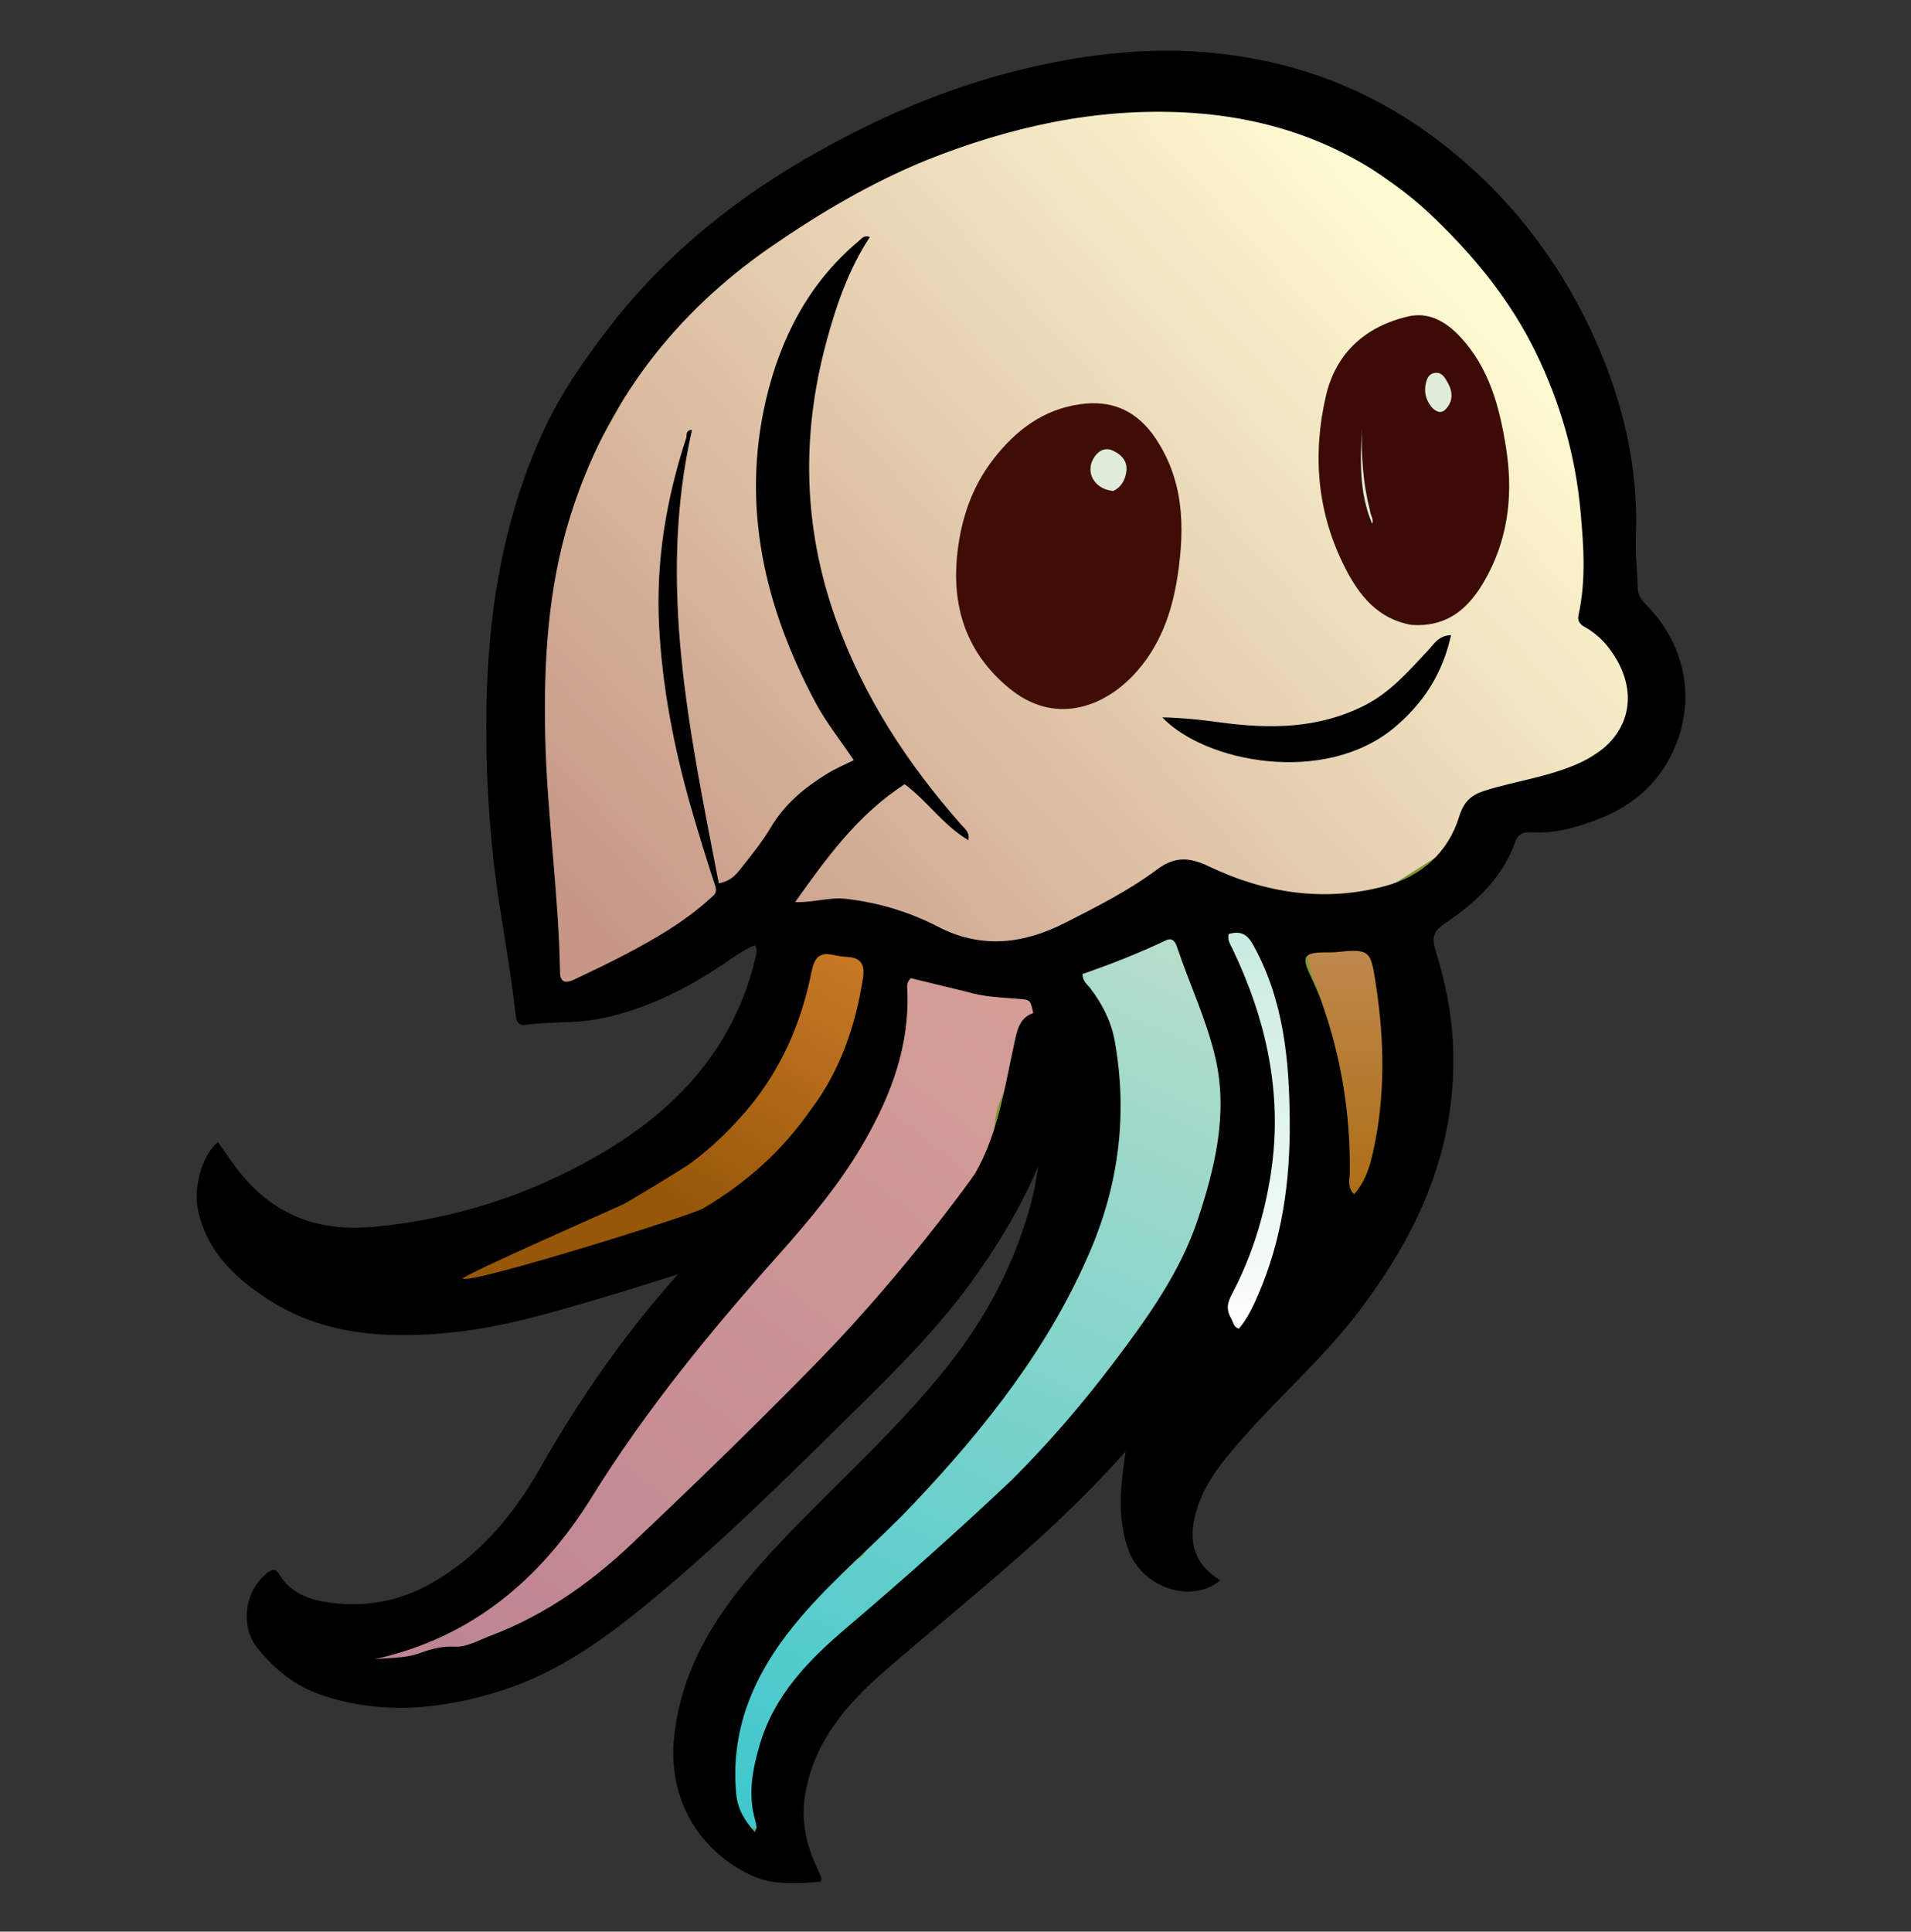 <?xml version="1.0" encoding="utf-8"?>
<svg viewBox="0.205 -0.521 688.485 695.8" xmlns="http://www.w3.org/2000/svg">
  <rect x="0.205" y="-0.521" width="688.485" height="695.8" fill="#333333" stroke="none"/>
  <defs>
    <linearGradient gradientUnits="userSpaceOnUse" x1="305.427" y1="-165.209" x2="305.427" y2="165.654" id="gradient-0" gradientTransform="matrix(0.674, 0.738, -0.859, 0.784, 70.908, -218.812)">
      <stop offset="0" style="stop-color: rgb(254, 251, 210);"/>
      <stop offset="1" style="stop-color: rgb(198, 151, 133);"/>
    </linearGradient>
    <linearGradient gradientUnits="userSpaceOnUse" x1="193.437" y1="135.009" x2="193.437" y2="243.579" id="gradient-1" gradientTransform="matrix(0.859, 0.513, -0.521, 0.872, 126.944, -76.249)">
      <stop offset="0" style="stop-color: rgb(201, 122, 39);"/>
      <stop offset="1" style="stop-color: rgb(151, 87, 9);"/>
    </linearGradient>
    <linearGradient gradientUnits="userSpaceOnUse" x1="171.873" y1="149.733" x2="171.873" y2="406.103" id="gradient-2" gradientTransform="matrix(0.787, 0.617, -0.793, 1.011, 257.836, -113.378)">
      <stop offset="0" style="stop-color: rgb(213, 159, 151);"/>
      <stop offset="1" style="stop-color: rgb(189, 132, 147);"/>
    </linearGradient>
    <linearGradient gradientUnits="userSpaceOnUse" x1="268.569" y1="136.286" x2="268.569" y2="458.056" id="gradient-3" gradientTransform="matrix(0.905, 0.426, -0.498, 1.056, 180.711, -131.827)">
      <stop offset="0" style="stop-color: rgb(189, 223, 202);"/>
      <stop offset="1" style="stop-color: rgb(60, 199, 204);"/>
    </linearGradient>
    <linearGradient gradientUnits="userSpaceOnUse" x1="370.883" y1="127.271" x2="370.883" y2="283.096" id="gradient-4">
      <stop offset="0" style="stop-color: rgb(196, 233, 222);"/>
      <stop offset="1" style="stop-color: rgb(255, 255, 252);"/>
    </linearGradient>
    <linearGradient gradientUnits="userSpaceOnUse" x1="403.197" y1="133.394" x2="403.197" y2="235.111" id="gradient-5">
      <stop offset="0" style="stop-color: rgb(192, 139, 83);"/>
      <stop offset="1" style="stop-color: rgb(172, 109, 18);"/>
    </linearGradient>
  </defs>
  <g style="pointer-events: none;" transform="matrix(1.009, 0, 0, 1.009, 81.209, 196.948)">
    <title>Mątwa</title>
    <path stroke="rgb(254,0,0)" stroke-width="0" d="M 299.485 -165.206 C 303.945 -165.442 387.596 -150.387 392.87 -148.068 C 396.21 -146.6 450.656 -107.37 451.908 -105.442 C 452.958 -103.827 489.582 -34.319 489.379 -32.389 C 489.124 -29.974 507.858 61.93 505.718 63.683 C 503.603 65.415 405.843 129.522 402.311 129.765 C 397.777 130.076 274.126 145.009 269.421 143.417 C 265.225 141.998 196.337 127.76 194.407 124.9 C 192.733 122.417 237.113 85.697 237.687 83.073 C 238.248 80.505 117.636 166.992 119.248 165.638 C 119.47 165.452 99.244 89.325 106.563 29.371 C 112.442 -18.791 146.398 -50.952 145.102 -66.996 C 143.533 -86.415 189.184 -97.818 197.578 -113.792 C 219.88 -156.232 298.474 -165.153 299.485 -165.206 Z" style="stroke: rgb(129, 151, 57); stroke-width: 2px; fill: url(#gradient-0);">
      <title>Głowa tło</title>
    </path>
    <path stroke="rgb(254,0,0)" stroke-width="0" d="M 313.137 -38.562 C 314.914 -39.031 317.686 -39.215 319.672 -38.562 C 321.685 -37.901 323.938 -36.69 325.119 -34.568 C 326.589 -31.923 327.276 -25.929 326.571 -22.949 C 326.005 -20.558 324.513 -18.665 322.577 -17.503 C 320.422 -16.209 316.389 -15.437 313.863 -16.051 C 311.463 -16.633 308.981 -18.509 307.69 -20.771 C 306.248 -23.299 305.734 -28.2 306.238 -30.937 C 306.654 -33.196 308.236 -35.087 309.506 -36.383 C 310.586 -37.485 311.643 -38.167 313.137 -38.562 Z M 433.972 -67.754 C 437.199 -67.422 442.656 -64.528 444.501 -61.582 C 446.266 -58.764 446.122 -53.514 445.227 -50.689 C 444.47 -48.296 442.489 -46.393 440.507 -45.243 C 438.504 -44.079 435.554 -43.307 433.246 -43.79 C 430.823 -44.298 427.976 -46.337 426.347 -48.51 C 424.656 -50.768 423.395 -54.443 423.442 -57.225 C 423.487 -59.878 424.592 -63.094 426.347 -64.849 C 428.102 -66.604 431.225 -68.036 433.972 -67.754 Z M 405.796 -49.019 C 408.309 -48.852 413.472 -48.227 416.326 -44.299 C 420.959 -37.92 426.1 -13.146 425.04 -6.538 C 424.499 -3.166 422.301 -2.242 420.32 -1.091 C 418.316 0.072 415.447 0.81 413.058 0.361 C 410.479 -0.124 407.607 -1.732 405.433 -4.359 C 402.653 -7.719 400.255 -13.797 398.898 -19.609 C 397.363 -26.181 396.113 -37.456 397.445 -42.12 C 398.289 -45.075 400.608 -46.422 402.165 -47.566 C 403.385 -48.462 404.166 -49.127 405.796 -49.019 Z" style="stroke: rgb(129, 151, 57); stroke-width: 2px; fill: rgb(224, 236, 218);">
      <title>białka</title>
    </path>
    <path opacity="1" stroke="none" d="M 331.223 -40.792 C 342.48 -25.18 342.886 -7.948 340.214 9.733 C 338.217 22.945 333.94 35.19 324.502 45.221 C 313.347 57.076 295.995 63.182 279.973 49.927 C 264.688 37.282 259.354 20.761 261.597 1.353 C 263.005 -10.825 266.874 -22.033 274.381 -31.749 C 282.345 -42.056 292.196 -49.605 305.605 -51.432 C 316.083 -52.86 324.602 -49.608 331.223 -40.792 M 317.235 -20.433 C 320.055 -21.763 321.388 -24.26 321.858 -27.092 C 322.497 -30.949 320.209 -33.445 316.996 -34.876 C 314.119 -36.157 311.727 -34.623 310.255 -32.216 C 307.145 -27.128 310.424 -21.037 317.235 -20.433 Z" style="fill: rgb(63, 13, 6);">
      <title>Oko lewe</title>
    </path>
    <path opacity="1" stroke="none" d="M 423.648 27.366 C 411.472 25.206 404.957 16.648 400.055 7.1 C 390.028 -12.43 388.24 -33.35 393.183 -54.495 C 396.738 -69.703 407.248 -79.145 422.42 -82.724 C 429.912 -84.492 436.046 -80.853 441.065 -75.5 C 451.446 -64.428 455.124 -50.5 457.438 -36.07 C 459.951 -20.401 458.546 -5.107 451.17 9.075 C 445.577 19.828 437.921 28.396 423.648 27.366 M 430.909 -50.324 C 432.469 -48.666 434.326 -47.829 436.06 -49.754 C 438.592 -52.566 438.474 -55.84 436.69 -59.013 C 435.646 -60.871 434.573 -63.023 431.85 -62.546 C 429.949 -62.213 429.185 -60.565 428.84 -58.93 C 428.236 -56.069 428.542 -53.295 430.909 -50.324 M 408.879 -13.481 C 406.415 -22.996 405.754 -32.703 406.016 -42.508 C 405.414 -31.113 404.992 -19.736 409.656 -8.718 C 410.297 -10.377 409.124 -11.465 408.879 -13.481 Z" style="fill: rgb(60, 11, 5);">
      <title>Oko prawe</title>
    </path>
    <path fill="#000000" opacity="1" stroke="none" d="M 417.421 64.176 C 392.414 84.794 349.936 76.397 334.722 60.385 C 341.976 60.545 348.742 61.266 355.498 62.193 C 373.218 64.625 390.62 64.453 407.072 56.065 C 416.352 51.334 422.953 43.592 429.878 36.18 C 431.84 34.081 433.352 31.236 437.833 31.012 C 434.823 44.688 428.015 55.348 417.421 64.176 Z">
      <title>Usta</title>
    </path>
    <g>
      <title>Nogi</title>
      <path stroke="rgb(254,0,0)" stroke-width="0" d="M 215.326 135.442 C 217.607 134.86 219.893 134.869 222.2 135.442 C 224.718 136.068 227.939 137.651 229.81 139.37 C 231.497 140.919 232.508 142.909 233.247 145.016 C 234.021 147.224 234.835 148.959 234.229 152.381 C 233.192 158.23 225.403 170.823 222.936 178.404 C 220.947 184.516 222.201 188.599 219.499 194.606 C 215.956 202.484 203.844 218.192 200.842 221.365 C 199.799 222.467 199.349 222.225 198.878 222.593 C 198.535 222.86 198.51 223.02 198.141 223.329 C 197.554 223.822 196.013 224.64 195.441 225.293 C 195.009 225.785 195.421 225.971 194.704 226.766 C 192.657 229.035 182.125 238.356 177.029 241.005 C 173.339 242.922 101.229 267.585 97.827 267.101 C 93.982 266.554 80.997 265.729 78.603 262.528 C 76.331 259.492 78.392 256.616 79.231 252.8 C 80.141 248.658 157.409 217.208 161.317 213.018 C 166.171 207.813 175.605 202.209 180.711 196.57 C 185.196 191.617 188.498 187.024 191.022 181.349 C 193.645 175.452 193.327 168.379 195.932 161.71 C 198.782 154.41 204.061 143.523 207.961 139.37 C 210.461 136.708 212.86 136.071 215.326 135.442 Z" style="stroke: rgb(129, 151, 57); stroke-width: 2px; fill: url(#gradient-1);">
        <title>1</title>
      </path>
      <path stroke="rgb(254,0,0)" stroke-width="0" d="M 248.803 149.771 C 254.833 149.35 276.039 152.499 283.172 154.681 C 287.371 155.965 289.499 157.442 291.274 159.1 C 292.645 160.38 293.219 161.536 293.729 163.273 C 294.348 165.382 294.934 168.531 294.22 171.129 C 293.425 174.019 290.052 178.049 288.573 179.721 C 287.694 180.715 287.308 180.194 286.364 181.44 C 284.273 184.197 279.234 192.91 277.035 199.606 C 274.693 206.736 276.347 215.513 273.107 223.174 C 269.547 231.593 259.089 240.972 255.431 247.723 C 252.818 252.545 252.756 256.865 251.012 259.998 C 249.628 262.484 248.616 263.41 246.348 265.644 C 243.039 268.904 235.173 274.414 231.864 277.673 C 229.596 279.908 229.636 280.91 227.2 283.32 C 223.234 287.241 214.265 293.339 208.296 299.277 C 202.132 305.409 196.287 314.286 190.866 319.653 C 186.433 324.043 179.95 328.383 178.346 329.964 C 177.775 330.527 178.143 330.369 177.61 330.946 C 176.175 332.497 169.681 338.144 167.053 341.011 C 165.076 343.169 163.836 345.533 162.634 346.657 C 161.87 347.373 161.142 347.517 160.671 347.885 C 160.328 348.152 160.201 348.279 159.934 348.621 C 159.566 349.093 159.238 350.053 158.707 350.585 C 158.175 351.117 157.214 351.445 156.743 351.813 C 156.4 352.08 156.538 352.071 156.006 352.549 C 154.391 354.002 147.455 360.628 143.24 363.351 C 139.526 365.751 135.36 366.017 132.193 368.506 C 128.952 371.054 126.871 375.665 124.092 378.572 C 121.54 381.241 119.84 382.974 116.236 385.446 C 111.249 388.865 103.857 393.502 95.614 396.738 C 85.78 400.6 67.537 406.625 60.263 406.067 C 56.048 405.744 54.005 403.609 52.162 401.403 C 50.359 399.244 49.03 395.926 49.216 393.056 C 49.416 389.966 50.362 386.285 53.88 383.482 C 59.385 379.095 76.708 376.6 84.813 373.171 C 91.014 370.547 95.483 368.11 99.542 365.315 C 103.037 362.909 104.964 361.139 108.135 357.705 C 112.341 353.148 120.443 341.347 122.373 339.293 C 122.968 338.659 122.765 339.309 123.355 338.556 C 125.676 335.596 136.318 315.404 142.504 306.151 C 147.804 298.222 152.458 291.409 157.97 285.775 C 162.993 280.64 169.629 277.871 173.927 273.255 C 177.915 268.971 181.758 260.991 183.256 259.261 C 183.782 258.654 183.642 259.089 184.238 258.525 C 185.972 256.884 192.793 248.893 196.267 245.514 C 198.963 242.891 201.053 241.902 203.387 239.376 C 206.057 236.486 209.902 230.259 211.242 228.82 C 211.761 228.263 211.705 228.683 212.224 228.084 C 213.674 226.413 218.63 220.145 221.062 214.827 C 223.879 208.668 224.519 200.271 227.445 192.732 C 230.605 184.589 238.812 173.123 239.72 167.692 C 240.228 164.649 237.837 163.64 238.247 161.309 C 238.753 158.429 241.827 153.601 243.893 151.735 C 245.428 150.348 245.962 149.969 248.803 149.771 Z" style="stroke: rgb(129, 151, 57); stroke-width: 2px; fill: url(#gradient-2);">
        <title>2</title>
      </path>
      <path stroke="rgb(254,0,0)" stroke-width="0" d="M 327.852 136.809 C 331.618 135.835 334.539 136.349 337.181 137.3 C 339.628 138.18 341.963 139.749 343.318 141.964 C 344.084 143.214 344.711 144.967 345.076 146.777 C 347.112 147.527 348.834 148.114 350.585 150.9 C 353.836 156.075 357.936 171.497 359.423 180.85 C 360.752 189.209 360.589 196.742 359.914 204.418 C 359.25 211.956 357.918 217.133 355.495 226.512 C 352.033 239.913 345.43 265.364 339.292 279.048 C 334.504 289.725 328.545 297.767 323.581 304.089 C 319.734 308.987 314.74 313.146 312.533 315.136 C 311.424 316.136 311.202 316.027 310.324 316.854 C 309.061 318.045 307.34 320.557 305.66 322.01 C 304.055 323.397 302.172 323.541 300.504 325.447 C 298.197 328.083 297.004 335.396 293.876 337.721 C 291.034 339.834 286.163 340.279 283.074 339.685 C 281.679 339.417 280.299 338.872 279.068 338.084 C 277.597 340.864 276.356 343.232 275.807 344.006 C 275.379 344.61 275.599 344.24 275.071 344.743 C 273.419 346.316 266.657 351.941 261.814 357.017 C 255.832 363.288 247.951 374.95 241.929 380.339 C 237.415 384.38 233.344 384.753 229.409 388.441 C 224.925 392.642 218.842 402.955 216.889 404.889 C 216.217 405.553 216.232 404.846 215.661 405.625 C 213.85 408.099 207.646 421.539 205.351 429.193 C 203.238 436.237 203.671 445.347 201.914 449.814 C 200.778 452.702 199.863 454.124 197.74 455.461 C 195.193 457.064 190.144 458.524 186.938 457.915 C 183.877 457.335 180.502 454.647 178.837 452.269 C 177.299 450.073 177.146 447.27 176.873 444.413 C 176.573 441.265 176.67 438.18 177.364 434.102 C 178.267 428.802 179.952 421.943 182.765 414.954 C 186.137 406.577 193.482 392.129 197.249 387.213 C 199.274 384.57 200.334 385.268 202.405 383.04 C 205.691 379.503 210.453 370.205 214.925 366.101 C 218.72 362.617 225.213 360.484 226.954 358.981 C 227.716 358.324 227.121 358.515 227.936 357.508 C 230.711 354.08 250.237 331.992 253.222 329.276 C 254.027 328.544 254.122 328.867 254.449 328.54 C 254.777 328.213 254.764 327.791 255.186 327.312 C 255.834 326.577 257.32 326.142 258.377 324.612 C 260.03 322.221 261.258 316.234 263.287 312.828 C 265.162 309.682 268.177 306.33 269.916 304.727 C 270.998 303.729 271.807 304.247 272.616 303.008 C 274.044 300.824 273.698 294.733 276.053 290.243 C 278.994 284.635 288.796 274.321 290.537 272.322 C 291.042 271.742 290.827 272.149 291.274 271.585 C 292.647 269.851 298.285 263.42 301.093 257.346 C 304.601 249.761 307.542 240.153 309.44 228.378 C 311.864 213.34 314.839 183.655 312.386 172.896 C 311.011 166.865 306.235 165.479 305.021 162.095 C 304.031 159.332 304.074 156.626 304.53 154.239 C 304.961 151.987 305.291 150.244 307.476 148.101 C 311.05 144.597 322.424 138.211 327.852 136.809 Z" style="stroke: rgb(129, 151, 57); stroke-width: 2px; fill: url(#gradient-3);">
        <title>3</title>
      </path>
      <path stroke="rgb(254,0,0)" stroke-width="0" d="M 366.64 127.284 C 369.741 127.454 374.212 128.063 377.197 131.948 C 382.04 138.251 385.362 155.954 387.507 169.263 C 389.801 183.489 390.57 200.573 389.962 214.925 C 389.397 228.279 386.812 242.753 384.561 252.731 C 382.856 260.294 380.939 266.017 378.67 270.898 C 376.825 274.865 375.379 278.469 372.532 280.472 C 369.716 282.454 364.936 283.535 361.73 282.927 C 358.669 282.346 355.294 279.658 353.629 277.281 C 352.091 275.085 351.384 273.071 351.665 269.425 C 352.124 263.481 358.329 253.155 360.503 243.402 C 362.967 232.349 365.007 216.195 364.922 206.087 C 364.857 198.332 362.443 192.905 361.976 186.939 C 361.552 181.521 362.84 177.597 361.976 171.718 C 360.889 164.319 355.541 151.649 354.611 145.696 C 354.044 142.065 353.85 140.398 354.611 137.84 C 355.436 135.068 357.606 131.496 359.767 129.738 C 361.703 128.163 364.059 127.142 366.64 127.284 Z" style="stroke: rgb(129, 151, 57); stroke-width: 2px; fill: url(#gradient-4);">
        <title>4</title>
      </path>
      <path stroke="rgb(254,0,0)" stroke-width="0" d="M 396.432 133.552 C 398.718 133.174 401.557 133.486 403.721 134.34 C 405.849 135.179 407.844 136.826 409.336 138.575 C 410.836 140.335 411.56 141.537 412.685 144.879 C 414.693 150.844 417.512 167.112 418.792 174.627 C 419.684 179.865 420.072 181.912 420.368 186.842 C 420.751 193.219 420.543 203.562 420.368 210.285 C 420.224 215.818 420.104 221.621 419.58 224.667 C 419.275 226.443 419.052 227.031 418.398 228.213 C 417.652 229.56 416.449 231.183 415.147 232.252 C 413.853 233.314 412.204 234.157 410.616 234.616 C 409.05 235.068 407.369 235.238 405.691 235.01 C 403.894 234.765 401.654 233.927 400.175 233.04 C 398.882 232.264 397.989 231.4 397.121 230.183 C 396.143 228.812 395.201 227.014 394.757 225.061 C 394.26 222.874 394.56 221.232 394.56 217.575 C 394.561 211.257 395.86 197.628 395.151 188.221 C 394.472 179.206 392.344 169.134 390.62 162.216 C 389.301 156.923 386.98 152.549 386.286 149.411 C 385.83 147.346 385.709 146.263 385.892 144.682 C 386.081 143.046 386.714 141.157 387.468 139.757 C 388.161 138.469 388.868 137.465 390.128 136.507 C 391.67 135.334 394.192 133.922 396.432 133.552 Z" style="stroke: rgb(129, 151, 57); stroke-width: 2px; fill: url(#gradient-5);">
        <title>5</title>
      </path>
    </g>
    <path opacity="1" stroke="none" d="M 438.649 183.049 C 438.665 217.245 425.065 245.752 405.249 272.017 C 392.645 288.723 376.83 302.432 363.128 318.1 C 355.753 326.534 348.586 335.074 346.174 346.484 C 344.112 356.24 347.113 363.43 355.459 368.454 C 345.228 377.019 327.45 371.168 322.604 357.538 C 319.704 349.381 319.487 340.915 320.356 332.393 C 320.653 329.481 321.095 326.584 321.63 322.453 C 295.43 352.136 264.95 375.427 236.027 400.462 C 222.255 412.383 210.451 425.797 207.229 444.77 C 205.687 453.85 207.404 462.266 211.161 470.453 C 211.784 471.811 212.41 473.169 212.977 474.55 C 213.084 474.811 212.921 475.182 212.817 476.045 C 204.464 476.687 195.893 477.455 188.031 473.8 C 168.966 464.938 158.076 446.103 160.427 424.269 C 163.502 395.715 179.534 374.925 198.166 355.132 C 218.127 333.927 240.137 314.686 258.289 291.741 C 272.338 273.982 282.542 254.39 288.209 232.469 C 289.201 228.635 289.786 224.695 290.41 220.741 C 284.19 235.254 276.133 248.718 266.928 261.45 C 254.884 278.109 240.407 292.672 225.82 307.04 C 202.093 330.413 178.449 353.921 152.796 375.211 C 136.481 388.751 119.263 401.323 98.774 407.831 C 77.506 414.585 55.827 416.768 34.1 409.265 C 24.818 406.06 17.513 400.011 11.545 392.489 C 5.316 384.637 7.184 372.257 14.953 365.945 C 16.674 364.547 18.1 364.07 19.421 366.31 C 23.485 373.205 30.547 375.484 37.548 376.426 C 50.348 378.149 62.573 375.922 74.082 369.299 C 91.308 359.387 103.255 344.82 112.878 327.902 C 126.825 303.382 142.885 280.366 161.8 259.186 C 152.863 261.97 143.908 264.89 134.875 267.548 C 117 272.806 99.172 278.208 80.477 280.033 C 57.632 282.262 35.354 281.034 15.476 268.191 C 3.896 260.709 -6.078 251.413 -9.435 237.004 C -11.377 228.671 -8.419 216.952 -2.454 212.008 C -0.262 215.091 1.858 218.212 4.117 221.228 C 16.471 237.724 32.675 244.186 53.355 242.248 C 82.27 239.539 109.169 230.785 133.963 216.348 C 161.137 200.526 181.63 178.594 189.309 146.855 C 189.696 145.257 190.449 143.7 189.22 141.727 C 185.096 143.397 181.568 146.114 177.906 148.556 C 164.497 157.498 150.322 164.577 134.367 167.878 C 125.476 169.717 116.436 168.872 107.545 170.151 C 104.381 170.606 104.029 168.533 103.774 166.24 C 102.343 153.366 100.144 140.608 98.141 127.816 C 94.843 106.768 93.377 85.503 93.339 64.251 C 93.274 27.879 98.188 -7.754 113.468 -41.244 C 119.783 -55.084 128.419 -67.504 137.772 -79.526 C 158.058 -105.598 183.23 -125.594 211.917 -141.628 C 234.576 -154.292 258.189 -164.428 283.413 -170.627 C 305.179 -175.976 327.345 -178.862 349.689 -177.084 C 380.145 -174.661 407.925 -164.659 432.635 -146.008 C 457.876 -126.957 476.513 -102.966 489.339 -74.336 C 499.4 -51.877 504.831 -28.383 503.812 -3.567 C 503.567 2.398 504.362 8.401 504.502 14.391 C 504.563 17.017 506.013 18.641 507.675 20.344 C 522.287 35.322 525.716 56.126 516.062 74.644 C 510.639 85.047 501.829 92.214 490.957 96.507 C 483.211 99.565 475.201 101.937 466.678 101.413 C 463.964 101.246 461.864 101.756 460.798 104.75 C 456.218 117.605 446.792 126.428 435.855 133.796 C 432.124 136.309 430.645 138.276 432.218 143.33 C 436.167 156.028 438.741 169.115 438.649 183.049 M 250.304 -138.445 C 230.79 -130.454 212.733 -119.816 195.416 -107.902 C 160.473 -83.863 135.977 -51.891 123.301 -11.285 C 115.375 14.103 113.817 40.303 114.384 66.744 C 114.991 95.049 119.213 123.114 119.684 151.42 C 119.751 155.469 122.209 155.182 124.809 153.951 C 130.832 151.101 136.858 148.243 142.759 145.152 C 153.545 139.5 164.062 133.411 173.164 125.174 C 174.521 123.946 175.941 123.145 175.141 120.697 C 172.092 111.371 169.166 101.998 166.464 92.565 C 160.361 71.264 156.16 49.586 155.041 27.431 C 153.886 4.576 157.644 -17.653 164.731 -39.349 C 165.057 -40.347 164.392 -42.199 166.81 -42.238 C 154.271 12.723 166.046 65.958 176.362 119.639 C 180.795 118.818 182.683 116.344 184.474 114.076 C 188.189 109.374 191.991 104.664 195.042 99.532 C 199.987 91.214 207.108 85.389 215.123 80.462 C 218.17 78.589 221.515 77.2 224.564 75.671 C 219.833 68.619 214.676 62.186 210.865 55.036 C 192.717 20.986 184.266 -14.988 193.293 -53.265 C 198.453 -75.146 208.573 -94.822 226.336 -109.654 C 227.343 -110.495 228.238 -111.931 230.319 -111.113 C 222.698 -99.505 218.353 -86.839 214.814 -73.77 C 205.764 -40.351 206.476 -7.324 218.159 25.348 C 228.06 53.036 243.847 77.143 263.229 99.045 C 264.352 100.313 265.999 101.405 265.489 104.241 C 256.419 98.839 250.809 90.239 242.737 84.249 C 226.062 95.043 214.802 110.592 203.633 126.319 C 210.075 126.603 215.756 124.471 221.866 125.183 C 233.44 126.532 244.372 129.818 254.646 135.124 C 270.116 143.114 285.072 141.342 300.029 133.74 C 311.326 127.998 322.693 122.28 332.834 114.71 C 339.253 109.918 344.462 110.296 351.391 113.605 C 371.496 123.207 392.802 126.456 414.52 120.555 C 427.105 117.135 436.739 108.737 440.698 95.927 C 442.365 90.534 444.891 88.123 449.932 86.542 C 461.959 82.772 474.68 81.413 486.108 75.503 C 500.472 68.074 505.054 53.838 497.015 39.834 C 494.245 35.009 490.588 30.917 485.658 28.176 C 483.831 27.16 482.866 25.991 483.353 23.794 C 486.058 11.595 485.188 -0.671 484.081 -12.96 C 482.27 -33.066 476.82 -52.115 467.934 -70.217 C 459.094 -88.225 446.721 -103.474 432.357 -117.388 C 407.403 -141.56 377.381 -153.712 343.096 -155.541 C 311.152 -157.245 280.579 -150.543 250.304 -138.445 M 281.211 332.414 C 294.163 319.448 306.073 305.638 317.166 291 C 329.32 274.963 341.188 258.416 347.451 239.516 C 353.517 221.209 358.278 201.796 353.7 181.997 C 350.548 168.366 344.451 155.662 340.02 142.421 C 339.403 140.574 338.379 138.86 336.019 139.983 C 326.292 144.611 316.278 148.547 306.251 152.006 C 306.223 154.607 307.945 155.68 309.012 157.082 C 313.314 162.735 316.484 168.908 317.746 175.93 C 322.345 201.531 319.32 226.421 309.268 250.213 C 294.611 284.904 271.617 313.937 245.963 341.084 C 232.921 354.885 218.188 366.993 205.805 381.429 C 190.205 399.615 180.301 419.909 182.586 444.712 C 183.083 450.108 185.566 454.208 189.208 458.298 C 189.638 457.377 189.904 457.08 189.878 456.811 C 189.8 455.993 189.685 455.163 189.451 454.378 C 186.675 445.048 188.353 436.087 191.047 426.987 C 196.281 409.313 208.572 396.828 221.896 385.492 C 241.94 368.439 261.584 350.976 281.211 332.414 M 264.79 158.314 C 258.058 156.682 251.325 155.05 244.945 153.504 C 243.356 155.052 243.615 156.46 243.673 157.742 C 244.556 177.255 238.094 194.704 228.642 211.305 C 220.019 226.452 208.847 239.773 197.352 252.667 C 173.16 279.804 150.219 307.778 131.006 338.77 C 112.87 368.025 88.127 388.951 53.582 396.585 C 58.969 396.096 64.631 396.272 69.571 394.467 C 73.849 392.904 77.558 391.916 82.254 392.135 C 86.435 392.329 90.777 389.791 94.99 388.197 C 115.365 380.488 132.697 367.835 147.901 352.925 C 148.513 352.325 182.689 320.3 213.5 288.523 C 242.763 258.342 267.149 224.527 267.947 223.131 C 276.148 208.78 278.462 192.338 281.949 176.423 C 282.921 171.987 283.776 167.602 288.661 165.947 C 287.61 161.209 287.606 161.25 283.377 160.872 C 277.422 160.339 271.395 160.315 264.79 158.314 M 209.223 200.46 C 219.798 186.442 225.235 170.388 227.878 153.242 C 228.493 149.252 227.488 146.28 222.736 145.954 C 220.92 145.829 219.085 145.631 217.316 145.22 C 212.134 144.018 210.439 146.413 209.466 151.288 C 205.834 169.486 198.637 186.107 186.52 200.428 C 180.814 207.172 174.014 213.841 166.893 219.117 C 162.912 222.066 146.53 231.767 142.934 233.901 C 141.72 234.621 83.675 260.012 84.971 260.798 C 88.105 262.698 166.369 238.307 170.792 235.694 C 185.919 226.756 198.756 215.467 209.223 200.46 M 393.893 144.282 C 393.228 144.288 392.563 144.282 391.898 144.302 C 385.396 144.497 384.556 145.922 387.284 151.859 C 388.81 155.179 390.383 158.497 391.605 161.933 C 398.621 181.665 401.929 202.015 401.684 222.967 C 401.656 225.372 400.631 228.191 403.253 230.643 C 407.159 226.12 408.762 220.97 409.955 215.665 C 414.386 195.96 414.062 176.171 411.081 156.305 C 409.117 143.219 408.987 142.987 396.293 144.231 C 395.798 144.279 395.296 144.259 393.893 144.282 M 359.433 275.222 C 360.136 276.426 360.176 278.14 362.097 278.617 C 365.13 275.007 367.106 270.815 368.956 266.546 C 377.505 246.819 380.392 226.018 380.235 204.741 C 380.072 182.838 378.142 161.279 367.118 141.508 C 364.805 137.36 362.353 136.668 358.441 137.708 C 357.904 139.882 359.014 141.408 359.791 143.031 C 371.913 168.353 377.768 194.82 373.545 222.889 C 371.258 238.084 366.76 252.736 359.555 266.363 C 357.947 269.406 357.405 271.743 359.433 275.222 Z" style="fill-rule: evenodd; paint-order: fill;">
      <title>Kontury</title>
    </path>
  </g>
</svg>